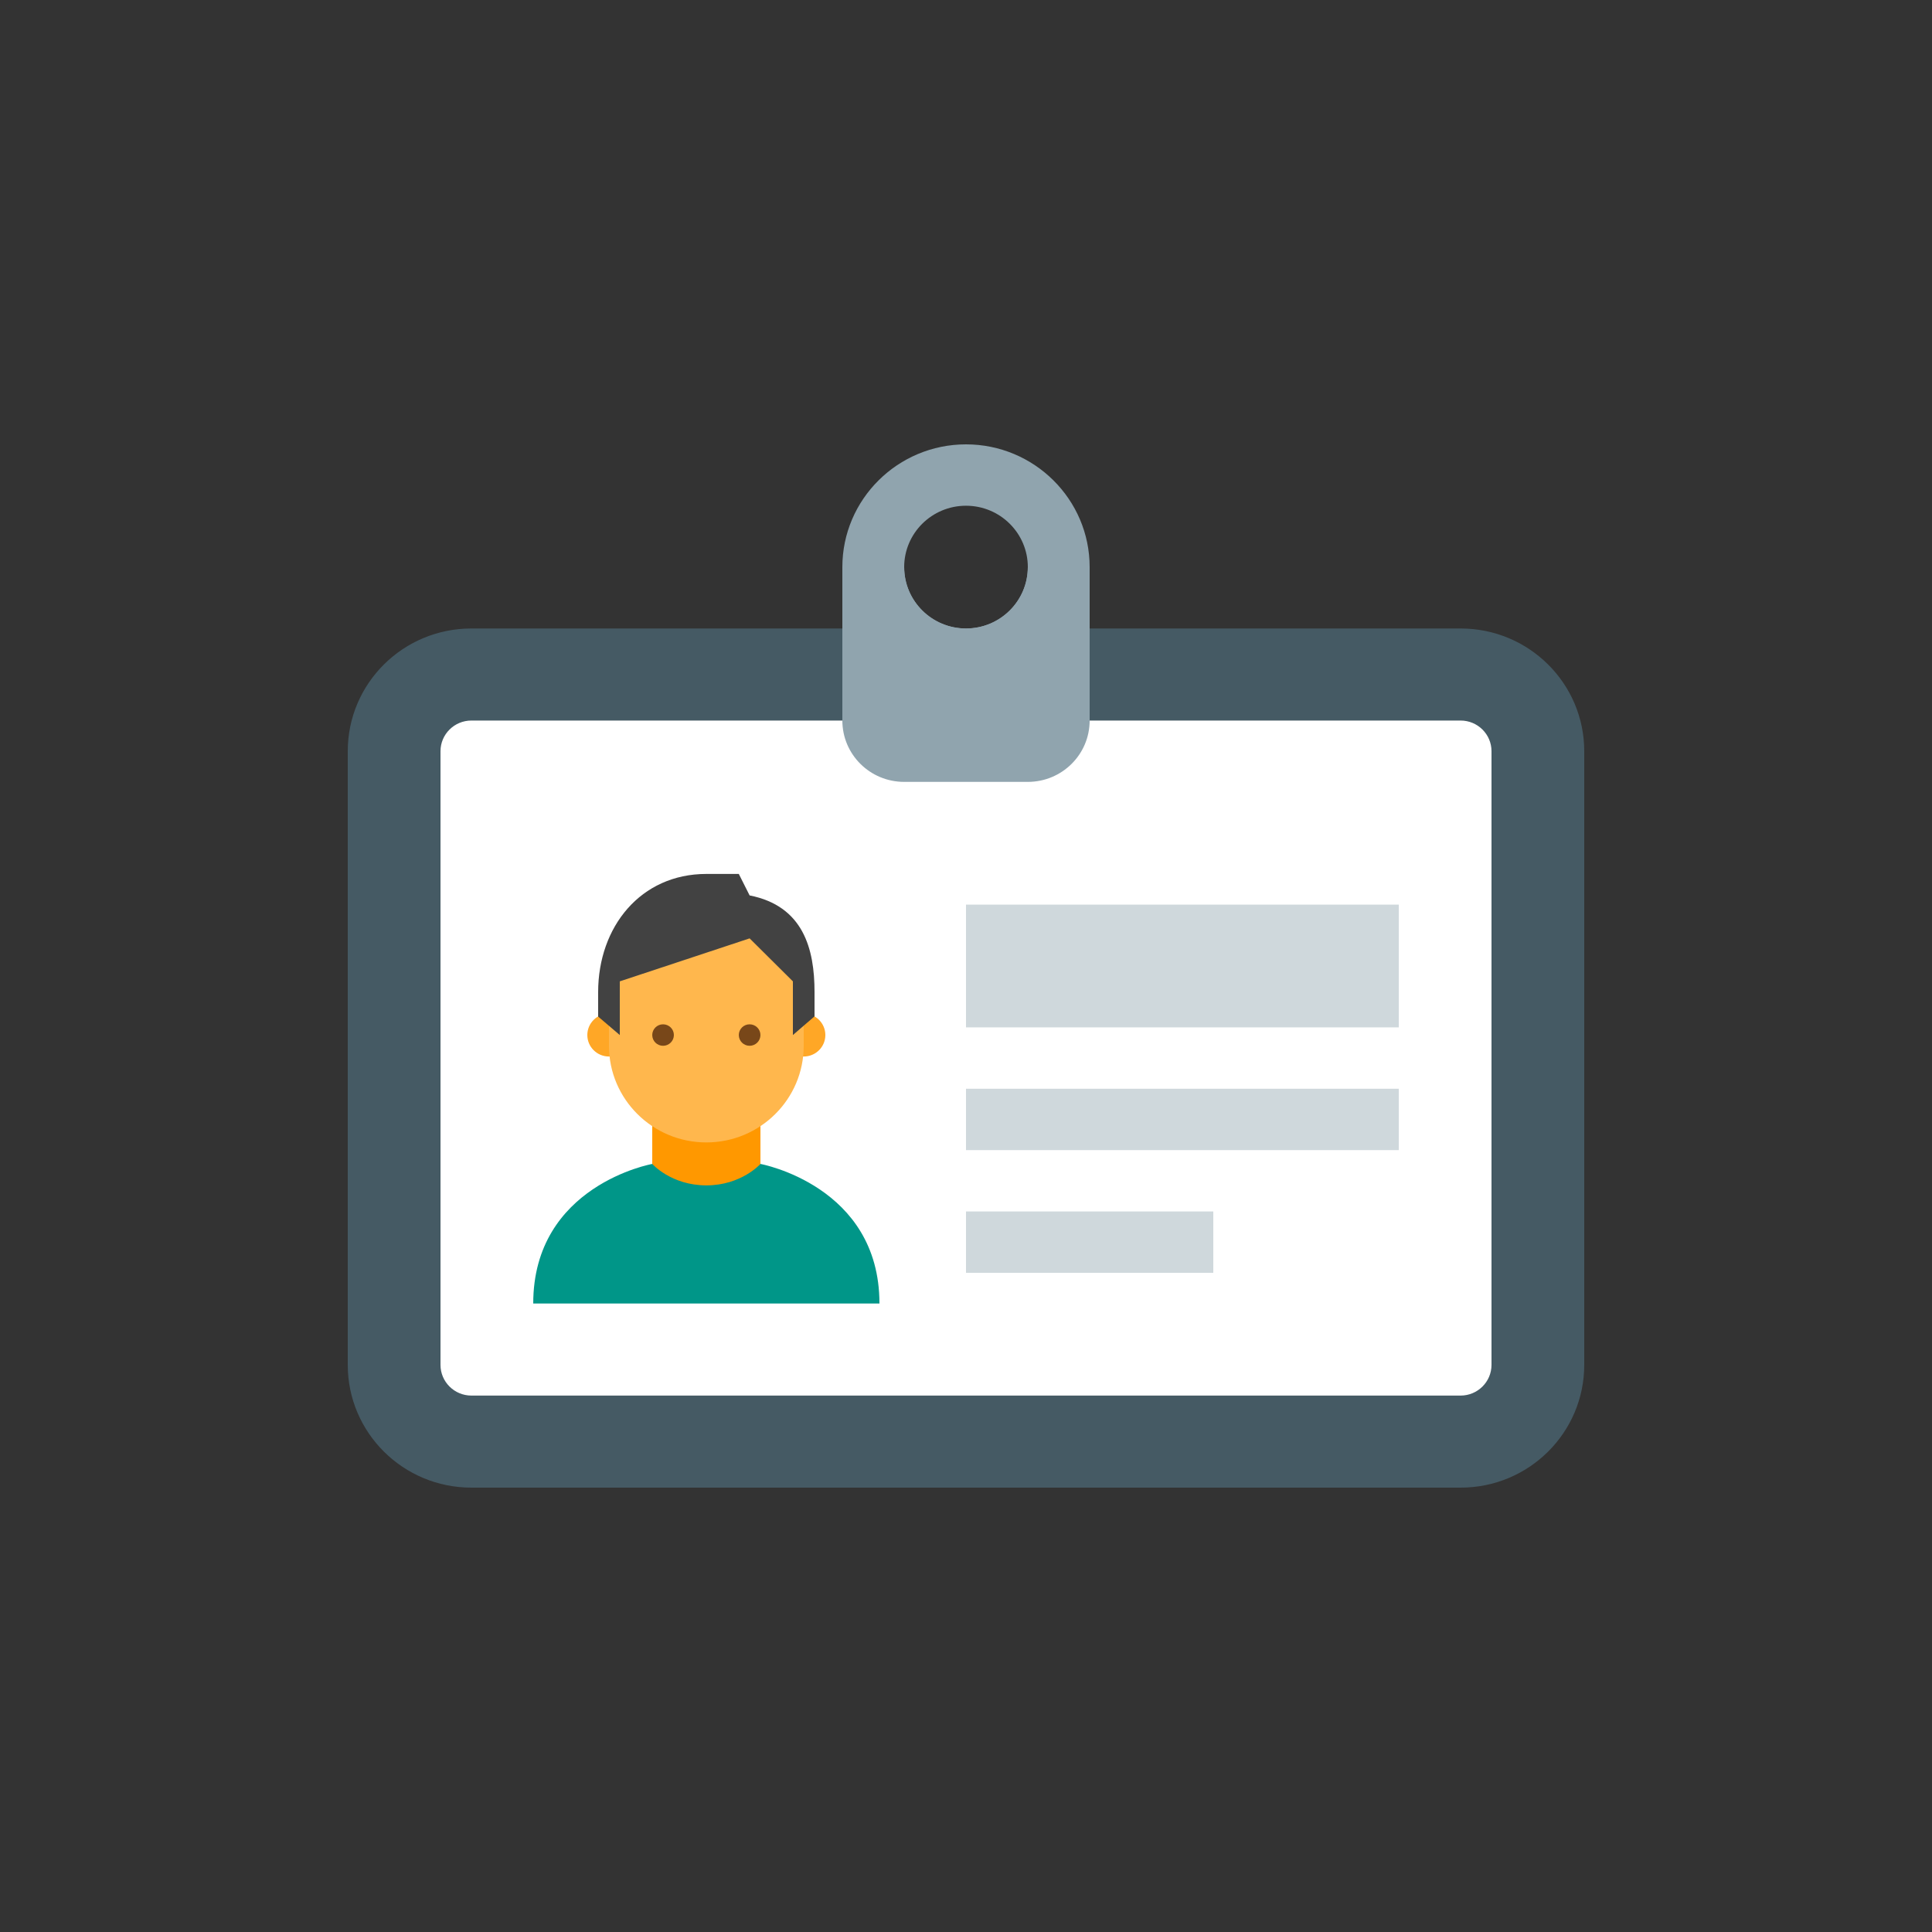 <svg width="60" height="60" viewBox="0 0 60 60" fill="none" xmlns="http://www.w3.org/2000/svg">
<rect x="0" y="0" width="60" height="60" fill="#333333" stroke="none"/>
<path d="M45.36 19.518H32.88C32.88 20.57 31.92 22.377 30 22.377C28.08 22.377 27.12 20.57 27.12 19.518H14.64C12.519 19.518 10.8 21.224 10.8 23.329V42.388C10.8 44.493 12.519 46.2 14.64 46.2H45.36C47.481 46.2 49.2 44.493 49.2 42.388V23.329C49.2 21.224 47.481 19.518 45.36 19.518Z" fill="#455A64"/>
<path d="M45.36 43.341H14.64C14.11 43.341 13.68 42.913 13.68 42.388V23.329C13.68 22.804 14.11 22.377 14.64 22.377H45.36C45.89 22.377 46.32 22.804 46.32 23.329V42.388C46.32 42.913 45.89 43.341 45.36 43.341Z" fill="white"/>
<path fill-rule="evenodd" clip-rule="evenodd" d="M26.16 17.612C26.16 15.509 27.882 13.8 30 13.8C32.118 13.8 33.84 15.509 33.84 17.612C33.84 19.715 32.118 21.424 30 21.424C27.882 21.424 26.16 19.715 26.16 17.612ZM28.08 17.612C28.08 18.664 28.94 19.518 30 19.518C31.06 19.518 31.92 18.664 31.92 17.612C31.92 16.56 31.06 15.706 30 15.706C28.94 15.706 28.08 16.56 28.08 17.612Z" fill="#90A4AE"/>
<path d="M31.92 17.612C31.92 18.664 31.061 19.518 30 19.518C28.939 19.518 28.08 18.664 28.08 17.612H26.16V22.377C26.16 23.43 27.019 24.282 28.08 24.282H31.92C32.981 24.282 33.84 23.43 33.84 22.377V17.612H31.92Z" fill="#90A4AE"/>
<path d="M21.936 38.495C20.327 38.495 20.256 36.147 20.256 36.147V34.145H23.616V36.147C23.616 36.147 23.545 38.495 21.936 38.495Z" fill="#FF9800"/>
<path d="M24.96 32.811C25.331 32.811 25.632 32.513 25.632 32.144C25.632 31.776 25.331 31.477 24.96 31.477C24.589 31.477 24.288 31.776 24.288 32.144C24.288 32.513 24.589 32.811 24.96 32.811Z" fill="#FFA726"/>
<path d="M18.912 32.811C19.283 32.811 19.584 32.513 19.584 32.144C19.584 31.776 19.283 31.477 18.912 31.477C18.541 31.477 18.24 31.776 18.24 32.144C18.24 32.513 18.541 32.811 18.912 32.811Z" fill="#FFA726"/>
<path d="M24.96 30.143C24.96 27.597 18.912 28.485 18.912 30.143C18.912 30.495 18.912 32.126 18.912 32.478C18.912 34.136 20.266 35.479 21.936 35.479C23.606 35.479 24.96 34.136 24.96 32.478C24.96 32.126 24.96 30.495 24.96 30.143Z" fill="#FFB74D"/>
<path d="M21.936 27.141C19.895 27.141 18.576 28.784 18.576 30.81C18.576 31.08 18.576 31.571 18.576 31.571L19.248 32.144V30.477L23.28 29.142L24.624 30.477V32.144L25.296 31.564C25.296 31.564 25.296 31.08 25.296 30.81C25.296 29.467 24.948 28.137 23.28 27.808L22.944 27.141H21.936Z" fill="#424242"/>
<path d="M23.28 32.478C23.465 32.478 23.616 32.328 23.616 32.144C23.616 31.96 23.465 31.811 23.28 31.811C23.094 31.811 22.944 31.96 22.944 32.144C22.944 32.328 23.094 32.478 23.28 32.478Z" fill="#784719"/>
<path d="M20.592 32.478C20.777 32.478 20.928 32.328 20.928 32.144C20.928 31.96 20.777 31.811 20.592 31.811C20.406 31.811 20.256 31.96 20.256 32.144C20.256 32.328 20.406 32.478 20.592 32.478Z" fill="#784719"/>
<path d="M23.616 36.147C23.616 36.147 23.026 36.813 21.936 36.813C20.845 36.813 20.256 36.147 20.256 36.147C20.256 36.147 16.56 36.809 16.56 40.482H27.312C27.312 36.822 23.616 36.147 23.616 36.147Z" fill="#009688"/>
<rect x="30" y="28.094" width="13.44" height="3.812" fill="#CFD8DC"/>
<rect x="30" y="33.812" width="13.44" height="1.906" fill="#CFD8DC"/>
<rect x="30" y="37.623" width="7.68" height="1.906" fill="#CFD8DC"/>
</svg>

